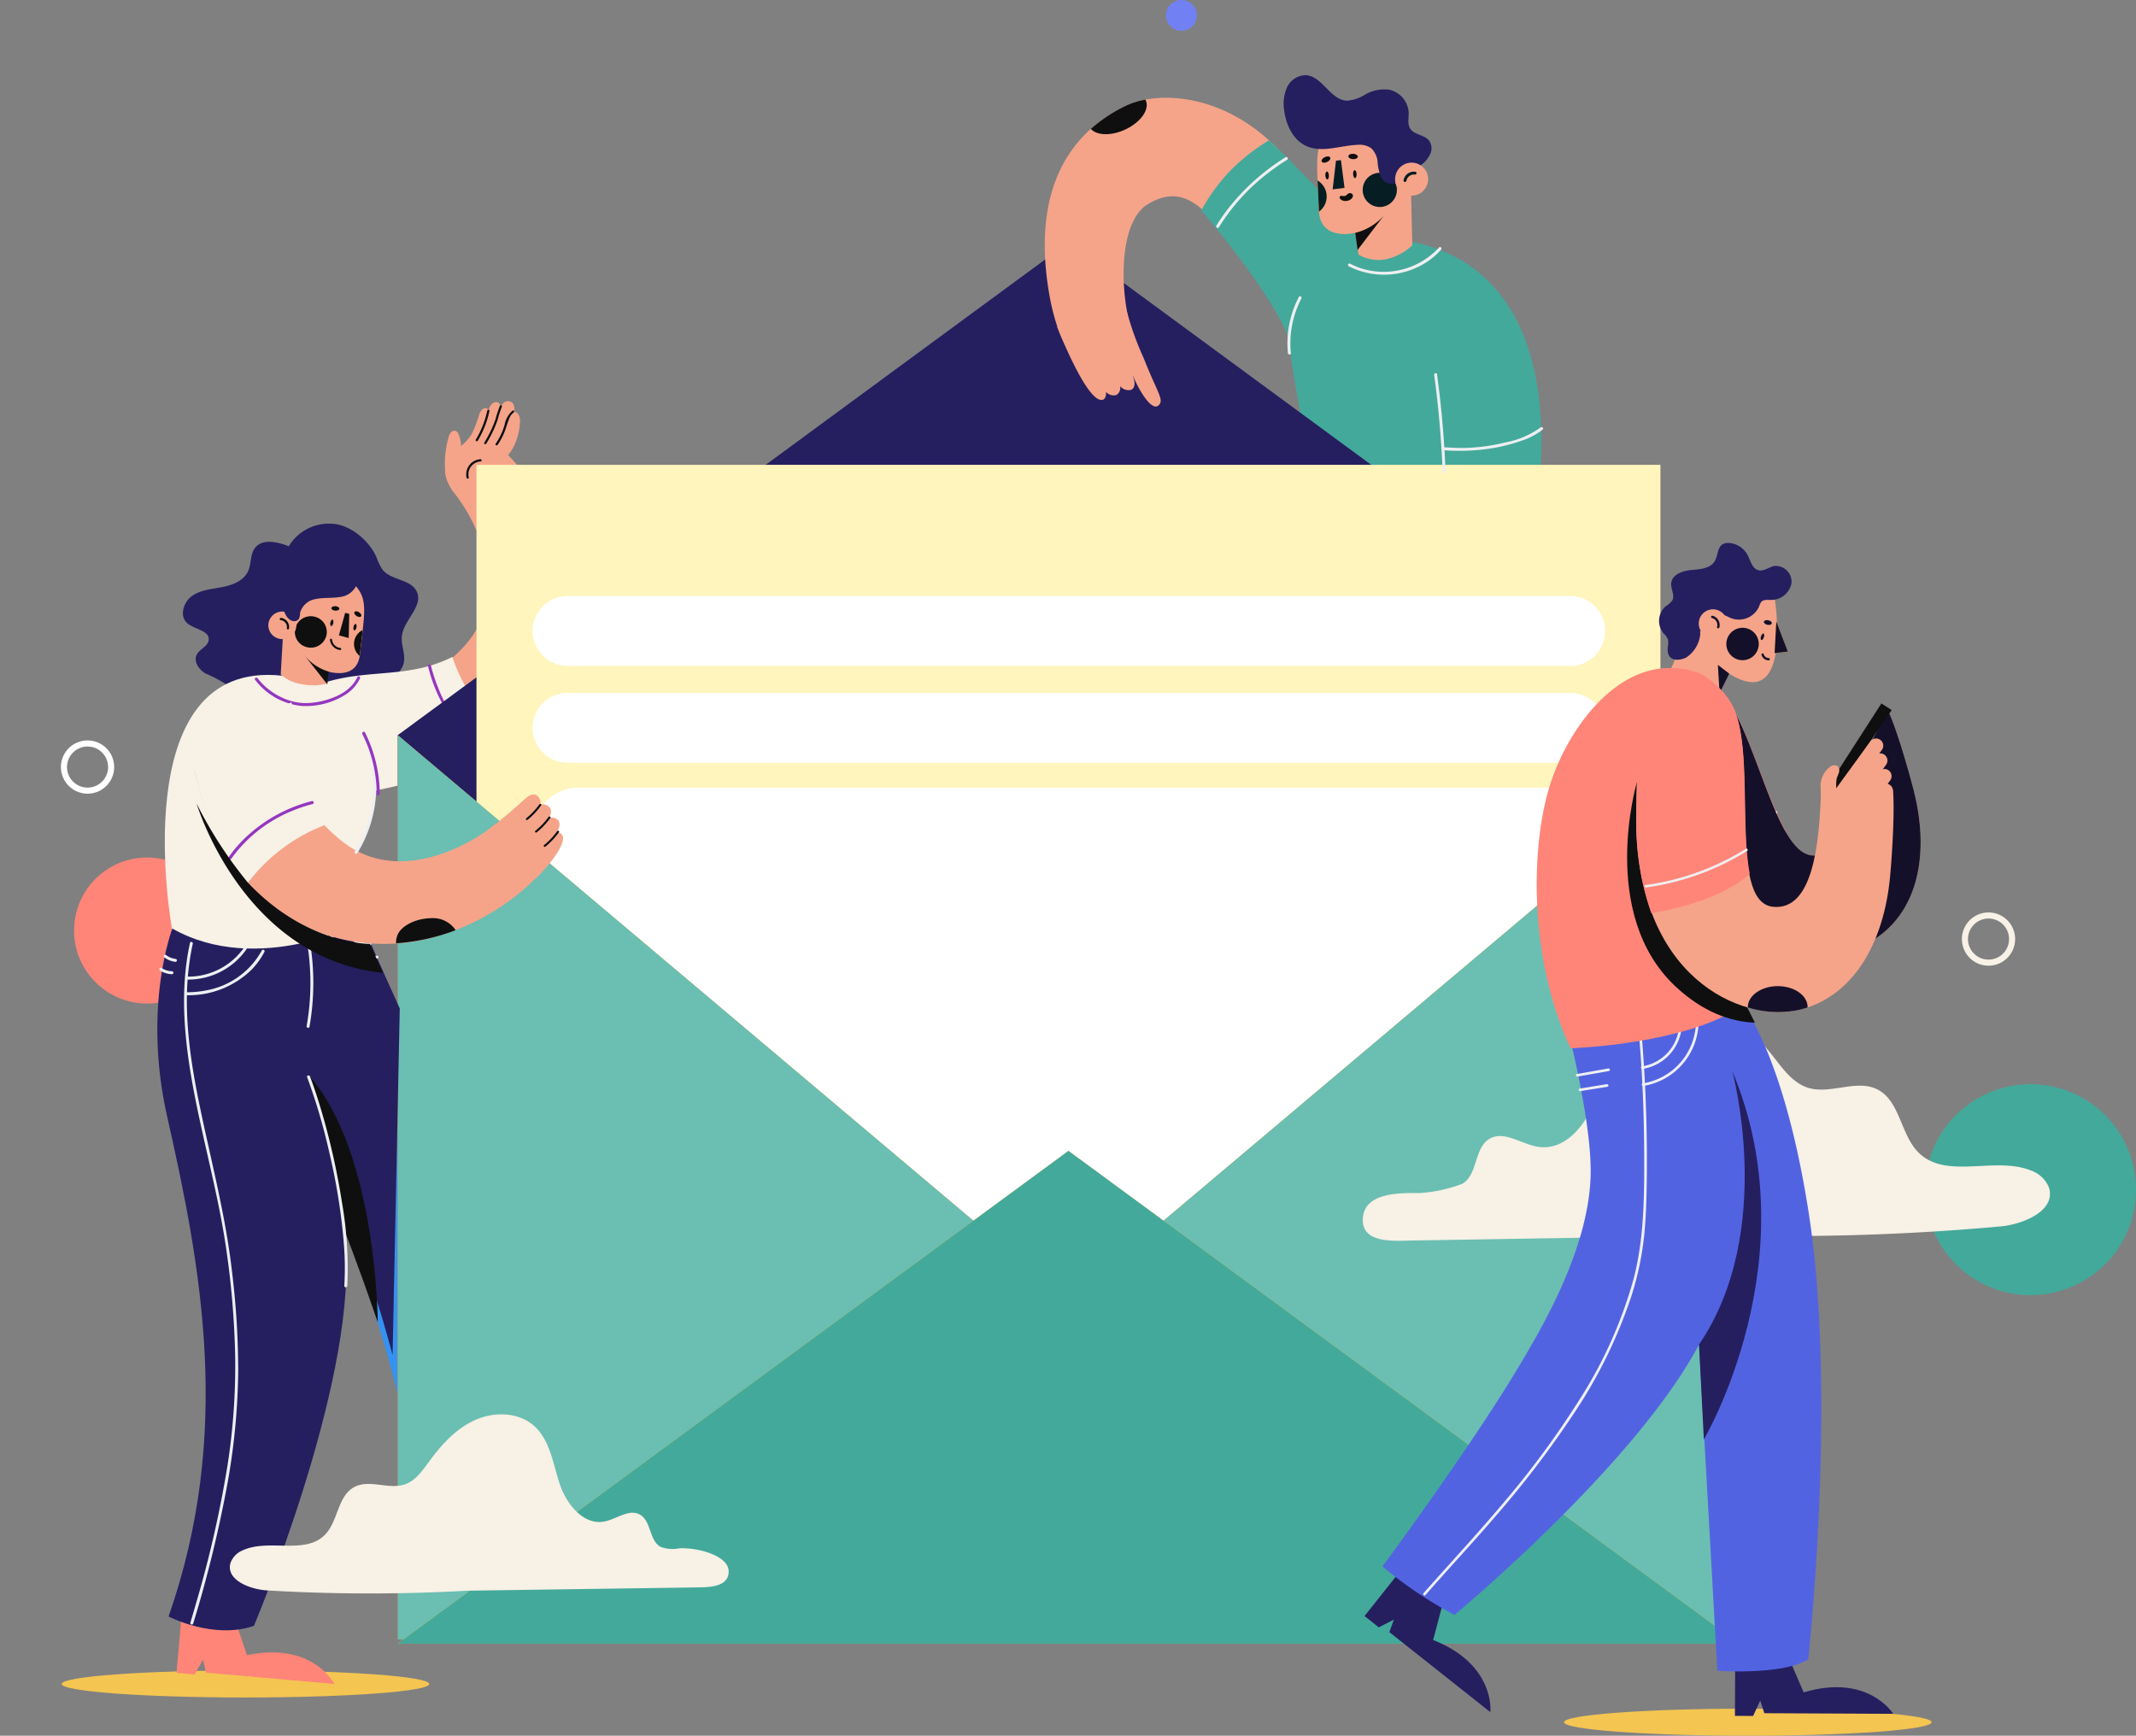 <svg id="Grupo_145645" data-name="Grupo 145645" xmlns="http://www.w3.org/2000/svg" xmlns:xlink="http://www.w3.org/1999/xlink" width="350.619" height="284.935" viewBox="0 0 350.619 284.935">
  <rect x="0" y="0" width="350.619" height="284.935" fill="#808080" stroke="none"/>
  <defs>
    <clipPath id="clip-path">
      <rect id="Rectángulo_39188" data-name="Rectángulo 39188" width="350.619" height="284.935" fill="none"/>
    </clipPath>
    <clipPath id="clip-path-3">
      <rect id="Rectángulo_39173" data-name="Rectángulo 39173" width="3.424" height="9.68" transform="translate(89.889 95.61)" fill="none"/>
    </clipPath>
    <clipPath id="clip-path-4">
      <rect id="Rectángulo_39175" data-name="Rectángulo 39175" width="9.17" height="5.675" transform="translate(179.062 16.358)" fill="none"/>
    </clipPath>
    <clipPath id="clip-path-5">
      <rect id="Rectángulo_39176" data-name="Rectángulo 39176" width="5.249" height="5.161" transform="translate(48.396 101.158)" fill="none"/>
    </clipPath>
    <clipPath id="clip-path-6">
      <rect id="Rectángulo_39177" data-name="Rectángulo 39177" width="1.43" height="4.244" transform="translate(58.109 103.42)" fill="none"/>
    </clipPath>
    <clipPath id="clip-path-7">
      <rect id="Rectángulo_39178" data-name="Rectángulo 39178" width="1.704" height="4.131" transform="translate(55.628 100.6)" fill="none"/>
    </clipPath>
    <clipPath id="clip-path-8">
      <rect id="Rectángulo_39179" data-name="Rectángulo 39179" width="5.324" height="5.324" transform="translate(283.375 103.056)" fill="none"/>
    </clipPath>
    <clipPath id="clip-path-9">
      <rect id="Rectángulo_39180" data-name="Rectángulo 39180" width="2.171" height="5.186" transform="translate(291.293 102.037)" fill="none"/>
    </clipPath>
    <clipPath id="clip-path-10">
      <rect id="Rectángulo_39181" data-name="Rectángulo 39181" width="46.119" height="45.825" transform="translate(269.147 110.733)" fill="none"/>
    </clipPath>
    <clipPath id="clip-path-11">
      <rect id="Rectángulo_39182" data-name="Rectángulo 39182" width="9.812" height="4.258" transform="translate(286.899 161.887)" fill="none"/>
    </clipPath>
    <clipPath id="clip-path-12">
      <rect id="Rectángulo_39183" data-name="Rectángulo 39183" width="9.795" height="4.121" transform="translate(65 150.729)" fill="none"/>
    </clipPath>
    <clipPath id="clip-path-13">
      <rect id="Rectángulo_39184" data-name="Rectángulo 39184" width="5.615" height="5.615" transform="translate(223.681 28.366)" fill="none"/>
    </clipPath>
    <clipPath id="clip-path-14">
      <rect id="Rectángulo_39185" data-name="Rectángulo 39185" width="1.498" height="5.115" transform="translate(216.272 29.627)" fill="none"/>
    </clipPath>
    <clipPath id="clip-path-15">
      <rect id="Rectángulo_39186" data-name="Rectángulo 39186" width="1.953" height="4.808" transform="translate(218.748 26.276)" fill="none"/>
    </clipPath>
  </defs>
  <g id="Grupo_145644" data-name="Grupo 145644" clip-path="url(#clip-path)">
    <g id="Grupo_145643" data-name="Grupo 145643">
      <g id="Grupo_145642" data-name="Grupo 145642" clip-path="url(#clip-path)">
        <path id="Trazado_151506" data-name="Trazado 151506" d="M70.466,276.443c0,1.225-13.508,2.218-30.171,2.218s-30.171-.993-30.171-2.218,13.508-2.218,30.171-2.218,30.171.993,30.171,2.218" fill="#f4c551"/>
        <path id="Trazado_151507" data-name="Trazado 151507" d="M317.07,282.717c0,1.225-13.508,2.218-30.171,2.218s-30.171-.993-30.171-2.218S270.236,280.5,286.9,280.5s30.171.993,30.171,2.218" fill="#f4c551"/>
        <path id="Trazado_151508" data-name="Trazado 151508" d="M37.974,264.105,30,262.941l-1.028,11.683,2.978.262,1.367-2.419.506,2.122,21.073,1.854s-3.538-7.006-14.357-4.726Z" fill="#ff8578"/>
        <path id="Trazado_151509" data-name="Trazado 151509" d="M78.35,258.179l-8.022-.8L69.837,269.1l2.987.126,1.254-2.479.6,2.1,21.136.887s-3.856-6.837-14.559-4.063Z" fill="#9437bf"/>
        <path id="Trazado_151510" data-name="Trazado 151510" d="M213.309,66.939l3.627,19.782s23.009,10.371,34.9-1.512c0,0,8.681-40.216-20.771-45.679-21.04-3.9-21.838,6.161-17.759,27.409" fill="#43a99b"/>
        <path id="Trazado_151511" data-name="Trazado 151511" d="M56.5,201.9c4.236,9.569,14.962,41.84,12.312,59.833,0,0,9.889,2.412,16.681,0,0,0,1.959-14.472,2.383-31.766s-8.64-37.234-15.007-49.7C70.23,175.1,67.742,170,65.621,165.537" fill="#3592f0"/>
        <path id="Trazado_151512" data-name="Trazado 151512" d="M47.267,89.622c-1.808-.683-4.191-1.22-5.386.3-.834,1.059-.6,2.61-1.155,3.837-.713,1.574-2.544,2.287-4.24,2.615s-3.513.455-4.934,1.437-2.136,3.248-.878,4.432c1.183,1.113,3.769,1.22,3.581,2.833-.122,1.041-1.472,1.449-1.953,2.379-.569,1.1.313,2.439,1.376,3.076a24.85,24.85,0,0,1,3.294,1.7c1.863,1.538,1.944,4.508,3.739,6.124,2.242,2.019,5.876.892,8.275-.937s4.479-4.32,7.4-5.072c1.816-.468,3.738-.192,5.6-.427s3.875-1.246,4.283-3.076c.327-1.46-.476-2.966-.3-4.452.308-2.627,3.543-4.853,2.447-7.26-.943-2.073-4.193-1.832-5.62-3.606a8.617,8.617,0,0,1-.993-2.041c-1.186-2.72-4.226-5.3-7.186-5.5a7.7,7.7,0,0,0-7.224,3.7" fill="#251f60"/>
        <path id="Trazado_151513" data-name="Trazado 151513" d="M55.981,115.143s13.51-.792,20.871-9.829.7-20.773-2.357-24.448l6.6-8.38a36.215,36.215,0,0,1,11.369,18.88c3.316,14.143-3.381,32.4-27.2,37.3Z" fill="#f5a489"/>
        <path id="Trazado_151514" data-name="Trazado 151514" d="M61.128,129.856c15.375-2.773,21.917-9.483,21.917-9.483a26.37,26.37,0,0,1-8.787-12.531c-7.956,3.963-14.789,1.527-23.208,5.006" fill="#f7f1e6"/>
        <path id="Trazado_151515" data-name="Trazado 151515" d="M70.266,109.377a25.94,25.94,0,0,0,6.211,11.568,18.784,18.784,0,0,0,2.723,2.37c.254.18.5-.239.244-.417a22.9,22.9,0,0,1-7.622-10.255,25.853,25.853,0,0,1-1.09-3.395c-.074-.3-.54-.174-.466.129" fill="#9437bf"/>
        <g id="Grupo_145605" data-name="Grupo 145605" style="mix-blend-mode: soft-light;isolation: isolate">
          <g id="Grupo_145604" data-name="Grupo 145604">
            <g id="Grupo_145603" data-name="Grupo 145603" clip-path="url(#clip-path-3)">
              <path id="Trazado_151516" data-name="Trazado 151516" d="M92.091,95.908c-1.506.655-2.464,3.258-2.139,5.814a4.265,4.265,0,0,0,2.418,3.568A41.763,41.763,0,0,0,93.252,99a12.2,12.2,0,0,0-.122-3.389,2.733,2.733,0,0,0-1.039.295" fill="#0f0f0f"/>
            </g>
          </g>
        </g>
        <path id="Trazado_151517" data-name="Trazado 151517" d="M74.5,80.866s-4.8-5.816,3.216-7.938A9.846,9.846,0,0,0,80.459,70.4c1.51-2.056,1.491-5.133,3.4-4.431,1.535.566-.138,6.093-2.518,8.076S74.5,80.866,74.5,80.866" fill="#f5a489"/>
        <path id="Trazado_151518" data-name="Trazado 151518" d="M75.342,74.009a10.291,10.291,0,0,0,4.727-6.3c.386-1.676,1.229-1.762,1.565-1.682.455.107.6.674.625,1.141A7.534,7.534,0,0,1,79.9,72.921" fill="#f5a489"/>
        <path id="Trazado_151519" data-name="Trazado 151519" d="M80.613,74.008a8.7,8.7,0,0,0,2.851-5.028,2.843,2.843,0,0,1,.333-1.06.723.723,0,0,1,.956-.244,1.668,1.668,0,0,1,.6,1.509c-.052,2.463-1.2,5.333-3.016,6.468" fill="#f5a489"/>
        <path id="Trazado_151520" data-name="Trazado 151520" d="M81.676,73.033a10.339,10.339,0,0,0,1.4-2.871c.14-.416.28-.831.438-1.241a2.232,2.232,0,0,1,.8-1.2c.2-.121.017-.433-.182-.312a4.1,4.1,0,0,0-1.309,2.357,10.875,10.875,0,0,1-1.462,3.081c-.138.187.175.367.311.182" fill="#0f0f0f"/>
        <path id="Trazado_151521" data-name="Trazado 151521" d="M79.813,72.832a19.27,19.27,0,0,0,1.849-3.848,18.792,18.792,0,0,1,.715-2.194c.1-.209-.212-.392-.311-.182a17.521,17.521,0,0,0-.718,2.179A18.823,18.823,0,0,1,79.5,72.65a.18.18,0,0,0,.311.182" fill="#0f0f0f"/>
        <path id="Trazado_151522" data-name="Trazado 151522" d="M73.454,79.035c-.821-2.338-.318-5.469.167-7.221A1.991,1.991,0,0,1,74,71a.757.757,0,0,1,.811-.25,1.029,1.029,0,0,1,.5.623,5.417,5.417,0,0,1-.223,4.444" fill="#f5a489"/>
        <path id="Trazado_151523" data-name="Trazado 151523" d="M76.94,78.347a2.13,2.13,0,0,1,1.95-2.6.181.181,0,0,0,0-.361,2.5,2.5,0,0,0-2.3,3.06.181.181,0,0,0,.348-.1" fill="#0f0f0f"/>
        <path id="Trazado_151524" data-name="Trazado 151524" d="M74.331,74.1a8.031,8.031,0,0,0,3.094-2.839,20.23,20.23,0,0,0,1.21-3.115,2.161,2.161,0,0,1,.471-.881.77.77,0,0,1,.919-.161,1.071,1.071,0,0,1,.32,1.005,7.248,7.248,0,0,1-3.212,5.475" fill="#f5a489"/>
        <path id="Trazado_151525" data-name="Trazado 151525" d="M78.418,72.355a15.948,15.948,0,0,0,1.92-4.878.18.18,0,0,0-.347-.095,15.684,15.684,0,0,1-1.885,4.791c-.135.189.178.369.312.182" fill="#0f0f0f"/>
        <path id="Trazado_151526" data-name="Trazado 151526" d="M285.485,269.128H65.285V120.687l110.1-80.9,110.1,80.9Z" fill="#251f60"/>
        <rect id="Rectángulo_39174" data-name="Rectángulo 39174" width="194.344" height="167.494" transform="translate(78.213 76.307)" fill="#fff5bd"/>
        <path id="Trazado_151527" data-name="Trazado 151527" d="M257.678,97.85H93.093a5.733,5.733,0,0,0,0,11.465H257.678a5.733,5.733,0,1,0,0-11.465" fill="#fff"/>
        <path id="Trazado_151528" data-name="Trazado 151528" d="M257.678,113.753H93.093a5.733,5.733,0,0,0,0,11.465H257.678a5.733,5.733,0,1,0,0-11.465" fill="#fff"/>
        <path id="Trazado_151529" data-name="Trazado 151529" d="M255.66,129.287H95.11a7.75,7.75,0,0,0-7.75,7.75v64.388a7.75,7.75,0,0,0,7.75,7.75H255.66a7.75,7.75,0,0,0,7.75-7.75V137.037a7.75,7.75,0,0,0-7.75-7.75" fill="#fff"/>
        <path id="Trazado_151530" data-name="Trazado 151530" d="M285.485,269.128H65.285V120.687l110.1,92.863,110.1-92.863Z" fill="#ffb81f"/>
        <path id="Trazado_151531" data-name="Trazado 151531" d="M285.485,269.128H65.285V120.687l110.1,92.863,110.1-92.863Z" fill="#6bbeb2"/>
        <path id="Trazado_151532" data-name="Trazado 151532" d="M65.285,269.831l110.1-80.9,110.1,80.9Z" fill="#ffb81f"/>
        <path id="Trazado_151533" data-name="Trazado 151533" d="M65.285,269.831l110.1-80.9,110.1,80.9Z" fill="#43a99b"/>
        <path id="Trazado_151534" data-name="Trazado 151534" d="M229.456,54.647a24.721,24.721,0,0,1-21.443-7.484c-7.684-7.938-11.284-18.765-19.684-13.591-4.759,2.932-5.033,15.251-1.484,24.27,2.343,5.956-11.266,10.512-14.666-9.858-3.58-21.447,7.826-28.237,12.517-30.568,5.982-2.973,21.467-2.474,31.564,15.961,11.332,20.691,13.2,21.27,13.2,21.27" fill="#f5a489"/>
        <path id="Trazado_151535" data-name="Trazado 151535" d="M197.189,34.534c2.943,2.824,6.7,8.373,10.824,12.629,9.6,9.922,20.77,8.132,20.77,8.132s11.2-1.337-12.085-23.935c-3.607-3.5-5.575-5.773-8.4-8.328a32.7,32.7,0,0,0-6.369,5.013,30.242,30.242,0,0,0-4.738,6.489" fill="#43a99b"/>
        <path id="Trazado_151536" data-name="Trazado 151536" d="M184.326,48.412a48.951,48.951,0,0,0,3.426,10.422c2.206,5.642,3.464,6.889,2.371,7.752s-3.029-2.275-4.052-4.68c-.058-.135-.112-.268-.164-.4l-.038.014c.519,1.187.5,2.162-.205,2.479a1.768,1.768,0,0,1-1.8-.619,1.4,1.4,0,0,1-.621,1.472,1.676,1.676,0,0,1-1.683-.513c.028.616-.131,1.182-.563,1.29-2.114.529-5.823-7.833-7.486-12.029" fill="#f5a489"/>
        <g id="Grupo_145608" data-name="Grupo 145608" style="mix-blend-mode: soft-light;isolation: isolate">
          <g id="Grupo_145607" data-name="Grupo 145607">
            <g id="Grupo_145606" data-name="Grupo 145606" clip-path="url(#clip-path-4)">
              <path id="Trazado_151537" data-name="Trazado 151537" d="M188.232,17.242c0,1.73-2.157,3.747-4.81,4.5-1.94.554-3.6.278-4.36-.587a24.929,24.929,0,0,1,5.634-3.743,12.777,12.777,0,0,1,3.314-1.057,1.772,1.772,0,0,1,.222.883" fill="#0f0f0f"/>
            </g>
          </g>
        </g>
        <path id="Trazado_151538" data-name="Trazado 151538" d="M350.619,195.3A17.314,17.314,0,1,0,333.3,212.611,17.314,17.314,0,0,0,350.619,195.3" fill="#43a99b"/>
        <path id="Trazado_151539" data-name="Trazado 151539" d="M32.618,144.284a11.985,11.985,0,1,0,0,16.949,11.984,11.984,0,0,0,0-16.949" fill="#ff8578"/>
        <path id="Trazado_151541" data-name="Trazado 151541" d="M57.2,142.689,61.66,162.4s-22.207,1.31-33.419-9.857c0,0-8.128-44.464,18.071-41.622C59.386,112.344,66.458,127.5,57.2,142.689" fill="#f7f1e6"/>
        <path id="Trazado_151542" data-name="Trazado 151542" d="M65.621,165.537c-3-6.562-5.274-11.813-6.19-14.085,0,0-17.129,8.914-31.137.983,0,0-4.94,12.8-.849,30.887,5.619,24.846,10.73,51.991.227,82.051,0,0,7.393,3.826,14.007,1.53,0,0,16.539-39.142,15.083-61.648-.684-10.565,5.394,8.347,7.679,17.21" fill="#251f60"/>
        <path id="Trazado_151543" data-name="Trazado 151543" d="M31.182,154.795c-1.791,8.237-.835,16.727.746,24.915,1.666,8.628,4.062,17.115,5.277,25.828a141.226,141.226,0,0,1,1.4,17.122A106.313,106.313,0,0,1,37.37,240.4a182.972,182.972,0,0,1-5.147,22.649q-.479,1.676-.976,3.344a.242.242,0,0,0,.466.129,203.526,203.526,0,0,0,5.724-23.532A110.247,110.247,0,0,0,39.1,224.969a135.882,135.882,0,0,0-1.043-16.452c-.98-8.44-3.07-16.65-4.849-24.942-1.8-8.365-3.3-17.045-2.109-25.606.142-1.022.326-2.037.545-3.046.066-.3-.4-.432-.466-.128" fill="#eeeff2"/>
        <path id="Trazado_151544" data-name="Trazado 151544" d="M40.087,155.519a11.187,11.187,0,0,1-9.249,4.807.242.242,0,0,0,0,.484,11.689,11.689,0,0,0,9.666-5.047c.175-.258-.243-.5-.417-.244" fill="#eeeff2"/>
        <path id="Trazado_151545" data-name="Trazado 151545" d="M42.986,156.018a13.036,13.036,0,0,1-9.092,6.557,16.622,16.622,0,0,1-3.24.317.242.242,0,0,0,0,.484,14.773,14.773,0,0,0,10.7-4.253,12.756,12.756,0,0,0,2.05-2.861c.146-.274-.271-.519-.417-.244" fill="#eeeff2"/>
        <path id="Trazado_151546" data-name="Trazado 151546" d="M26.977,157.171a3.7,3.7,0,0,0,1.821.724.243.243,0,0,0,.242-.241.248.248,0,0,0-.242-.242,3.267,3.267,0,0,1-1.577-.658.243.243,0,0,0-.331.086.248.248,0,0,0,.087.331" fill="#eeeff2"/>
        <path id="Trazado_151547" data-name="Trazado 151547" d="M28.24,159.443a3.247,3.247,0,0,1-1.724-.549.242.242,0,0,0-.244.418,3.726,3.726,0,0,0,1.968.614.242.242,0,0,0,0-.483" fill="#eeeff2"/>
        <path id="Trazado_151548" data-name="Trazado 151548" d="M50.435,154.9a40.577,40.577,0,0,1-.1,13.528c-.054.3.412.435.466.128a41.283,41.283,0,0,0,.1-13.784c-.05-.307-.515-.177-.466.128" fill="#eeeff2"/>
        <path id="Trazado_151549" data-name="Trazado 151549" d="M60.734,154.716a4.5,4.5,0,0,1-3.809-1.741c-.192-.244-.532.1-.342.342a4.938,4.938,0,0,0,4.151,1.882c.309-.021.311-.505,0-.483" fill="#eeeff2"/>
        <path id="Trazado_151550" data-name="Trazado 151550" d="M61.885,156.889a7.839,7.839,0,0,1-7.328-3.305c-.173-.256-.592-.015-.417.244a8.31,8.31,0,0,0,7.745,3.544c.305-.036.309-.52,0-.483" fill="#eeeff2"/>
        <path id="Trazado_151551" data-name="Trazado 151551" d="M53.725,112.209l.07-1.987s4.789,1.554,5.266-2.705c.83-7.42,1.483-9.384-1.317-11.976S46.8,95.386,46.6,101.652l-.519,9.083a6.719,6.719,0,0,0,3.319,1.56,9.577,9.577,0,0,0,4.323-.086" fill="#f5a489"/>
        <path id="Trazado_151552" data-name="Trazado 151552" d="M54.229,102.2c-.06.294,0,.554.133.579s.289-.192.348-.486,0-.554-.135-.579-.288.192-.346.486" fill="#0f0f0f"/>
        <path id="Trazado_151553" data-name="Trazado 151553" d="M58.029,102.907c-.059.294,0,.554.134.579s.289-.192.348-.486,0-.554-.135-.579-.288.192-.347.486" fill="#0f0f0f"/>
        <path id="Trazado_151554" data-name="Trazado 151554" d="M53.957,110.251a8.081,8.081,0,0,1-3.973-2.665l3.741,4.752Z" fill="#0f0f0f"/>
        <g id="Grupo_145611" data-name="Grupo 145611" style="mix-blend-mode: soft-light;isolation: isolate">
          <g id="Grupo_145610" data-name="Grupo 145610">
            <g id="Grupo_145609" data-name="Grupo 145609" clip-path="url(#clip-path-5)">
              <path id="Trazado_151555" data-name="Trazado 151555" d="M48.491,103.055a2.629,2.629,0,0,1,3.225-1.8,2.576,2.576,0,0,1,1.835,3.172,2.63,2.63,0,0,1-3.226,1.8,2.574,2.574,0,0,1-1.834-3.171" fill="#0f0f0f"/>
            </g>
          </g>
        </g>
        <path id="Trazado_151556" data-name="Trazado 151556" d="M58.2,105.024a2.572,2.572,0,0,1,1.336-1.6c-.13,1.155-.3,2.493-.478,4.1-.006.053-.02.1-.028.147a2.549,2.549,0,0,1-.83-2.64" fill="#ffb81f"/>
        <g id="Grupo_145614" data-name="Grupo 145614" style="mix-blend-mode: soft-light;isolation: isolate">
          <g id="Grupo_145613" data-name="Grupo 145613">
            <g id="Grupo_145612" data-name="Grupo 145612" clip-path="url(#clip-path-6)">
              <path id="Trazado_151557" data-name="Trazado 151557" d="M58.2,105.024a2.572,2.572,0,0,1,1.336-1.6c-.13,1.155-.3,2.493-.478,4.1-.006.053-.02.1-.028.147a2.549,2.549,0,0,1-.83-2.64" fill="#0f0f0f"/>
            </g>
          </g>
        </g>
        <g id="Grupo_145617" data-name="Grupo 145617" style="mix-blend-mode: soft-light;isolation: isolate">
          <g id="Grupo_145616" data-name="Grupo 145616">
            <g id="Grupo_145615" data-name="Grupo 145615" clip-path="url(#clip-path-7)">
              <path id="Trazado_151558" data-name="Trazado 151558" d="M57.332,100.782l-.671-.181-1.033,3.7,1.61.436Z" fill="#0f0f0f"/>
            </g>
          </g>
        </g>
        <path id="Trazado_151559" data-name="Trazado 151559" d="M54.4,99.826c-.017.2.262.391.623.42s.667-.111.684-.314-.261-.391-.622-.42-.668.111-.685.314" fill="#0f0f0f"/>
        <path id="Trazado_151560" data-name="Trazado 151560" d="M58.188,100.465c-.113.17.041.467.344.661s.641.215.754.044-.041-.466-.344-.661-.641-.214-.754-.044" fill="#0f0f0f"/>
        <path id="Trazado_151561" data-name="Trazado 151561" d="M44.131,102.055a2.3,2.3,0,0,1,2.826-1.58,2.255,2.255,0,0,1,1.607,2.778,2.3,2.3,0,0,1-2.826,1.581,2.257,2.257,0,0,1-1.607-2.779" fill="#f5a489"/>
        <path id="Trazado_151562" data-name="Trazado 151562" d="M46.1,101.806a1.018,1.018,0,0,1,.215.046.951.951,0,0,1,.2.091,1.215,1.215,0,0,1,.347.308,1.189,1.189,0,0,1,.2.4,1,1,0,0,1,.019.437.191.191,0,0,0,.131.23.189.189,0,0,0,.23-.131,1.517,1.517,0,0,0-1.342-1.758.188.188,0,0,0-.187.187.191.191,0,0,0,.187.187" fill="#0f0f0f"/>
        <path id="Trazado_151563" data-name="Trazado 151563" d="M58.57,95.958a3.4,3.4,0,0,1-2.893,2.059c-1.243.2-2.526.057-3.758.31a3.139,3.139,0,0,0-2.662,2.292,2.317,2.317,0,0,1-.2.982.954.954,0,0,1-.994.348,1.683,1.683,0,0,1-.908-.617,3.322,3.322,0,0,1-.586-2.75,5.6,5.6,0,0,1,1.373-2.533,7.593,7.593,0,0,1,4.878-2.562,5.97,5.97,0,0,1,5.064,1.967" fill="#251f60"/>
        <path id="Trazado_151564" data-name="Trazado 151564" d="M58.672,111.136c-.978,2.157-3.322,3.315-5.508,3.878a12.138,12.138,0,0,1-3.179.406,9.2,9.2,0,0,1-3.7-.908,10.718,10.718,0,0,1-4-3.168c-.187-.243-.607,0-.418.244a10.968,10.968,0,0,0,7.645,4.3,12.233,12.233,0,0,0,6.808-1.622,6.628,6.628,0,0,0,2.769-2.883c.128-.281-.289-.527-.417-.244" fill="#9437bf"/>
        <path id="Trazado_151565" data-name="Trazado 151565" d="M285.351,202.822a386.641,386.641,0,0,0,42.983-1.486c3.946-.357,9.242-2.69,7.976-6.444a4.917,4.917,0,0,0-2.969-2.751c-5.88-2.365-13.786,1.537-18.345-2.865-3.051-2.947-3.06-8.564-6.86-10.45-3.446-1.711-7.714.9-11.38-.266-2.382-.759-3.975-2.932-5.512-4.9-2.878-3.692-6.262-7.194-10.59-8.98s-9.774-1.5-13.161,1.736c-3.45,3.293-3.937,8.508-5.29,13.082s-4.993,9.49-9.708,8.765c-2.771-.426-5.64-2.749-8.036-1.294-2.5,1.518-1.876,5.866-4.4,7.351a23.77,23.77,0,0,1-7.222,1.539c-4.215-.09-9.015.279-9.135,4.31s5.256,3.523,8.059,3.477l51.844-.857" fill="#f7f1e6" fill-rule="evenodd"/>
        <path id="Trazado_151566" data-name="Trazado 151566" d="M237.292,261.462,231.27,256.1l-7.284,9.192,2.343,1.856,2.472-1.268-.744,2.05,16.581,13.139s.9-7.8-9.393-11.843Z" fill="#251f60"/>
        <path id="Trazado_151567" data-name="Trazado 151567" d="M292.886,270.451l-8.046-.5-.056,11.728,2.989.014,1.162-2.524.68,2.073,21.155.1s-4.107-6.688-14.7-3.519Z" fill="#251f60"/>
        <path id="Trazado_151568" data-name="Trazado 151568" d="M257.452,169.4s3.7,14.367,3.653,22.977c-.071,12.411-8.2,25.938-11.817,31.993-8.132,13.613-22.359,32.771-22.359,32.771a66.029,66.029,0,0,0,11.824,7.965s29.649-24.576,40.137-44.39L281.9,274.27s10.631.785,14.917-1.873c0,0,4.72-42.735.156-72.769-3.927-25.842-10.646-34.2-10.646-34.2Z" fill="#5263e2"/>
        <path id="Trazado_151569" data-name="Trazado 151569" d="M258.94,176.731l5.166-.911c.274-.048.158-.467-.116-.418l-5.165.91c-.275.049-.159.467.115.419" fill="#eeeff2"/>
        <path id="Trazado_151570" data-name="Trazado 151570" d="M259.407,179.123l4.455-.724c.275-.045.159-.464-.115-.419l-4.455.724c-.276.045-.159.464.115.419" fill="#eeeff2"/>
        <path id="Trazado_151571" data-name="Trazado 151571" d="M268.912,168.48c.705,7.4.977,14.859.983,22.293.006,6.4-.11,12.838-1.719,19.074a72.781,72.781,0,0,1-8.912,19.925A146.639,146.639,0,0,1,246.54,247c-3.8,4.512-7.806,8.844-11.729,13.25q-.575.645-1.143,1.294c-.183.209.123.518.307.307,3.771-4.307,7.682-8.486,11.413-12.829a160.783,160.783,0,0,0,12.884-16.876,79.485,79.485,0,0,0,9.586-19.592,49.866,49.866,0,0,0,2.068-10.1c.281-2.968.355-5.958.39-8.938.087-7.51-.151-15.043-.751-22.53q-.1-1.251-.219-2.5c-.026-.276-.461-.278-.434,0" fill="#eeeff2"/>
        <path id="Trazado_151572" data-name="Trazado 151572" d="M269.625,175.474a7.63,7.63,0,0,0,6.434-8.09c-.019-.278-.453-.28-.435,0a7.2,7.2,0,0,1-6.114,7.671c-.276.044-.159.463.115.419" fill="#eeeff2"/>
        <path id="Trazado_151573" data-name="Trazado 151573" d="M269.764,178.269a10.79,10.79,0,0,0,9.052-10.946.217.217,0,0,0-.434,0,10.359,10.359,0,0,1-8.733,10.527c-.276.045-.159.464.115.419" fill="#eeeff2"/>
        <path id="Trazado_151574" data-name="Trazado 151574" d="M278.89,220.715l.794,15.583s17.61-29.733,4.651-60.5c0,0,7.24,26.295-5.445,44.921" fill="#251f60"/>
        <path id="Trazado_151575" data-name="Trazado 151575" d="M291.334,98.41s3.172,19.9-8.477,11.516l-1.951,10.9-7.367-9.336,4.948-11.3s.247-11.446,12.847-1.778" fill="#f5a489"/>
        <g id="Grupo_145620" data-name="Grupo 145620" style="mix-blend-mode: soft-light;isolation: isolate">
          <g id="Grupo_145619" data-name="Grupo 145619">
            <g id="Grupo_145618" data-name="Grupo 145618" clip-path="url(#clip-path-8)">
              <path id="Trazado_151576" data-name="Trazado 151576" d="M283.578,104.7a2.661,2.661,0,1,1,1.44,3.477,2.661,2.661,0,0,1-1.44-3.477" fill="#151029"/>
            </g>
          </g>
        </g>
        <path id="Trazado_151577" data-name="Trazado 151577" d="M289.065,104.461c-.1.294-.07.567.061.61s.315-.16.412-.454.069-.567-.061-.61-.315.16-.412.454" fill="#151029"/>
        <path id="Trazado_151578" data-name="Trazado 151578" d="M290.327,108.016c-.029,0-.057,0-.086,0h-.017c.03,0-.011,0-.017,0a.969.969,0,0,1-.152-.039l-.04-.015c-.046-.016.036.018-.008,0l-.064-.032a1.364,1.364,0,0,1-.139-.089c-.019-.013.027.023,0,0-.01-.009-.022-.018-.032-.028a.731.731,0,0,1-.057-.054c-.018-.019-.036-.039-.053-.059s-.038-.038-.006-.006a.215.215,0,0,1-.021-.029,1.136,1.136,0,0,1-.079-.135.2.2,0,0,1-.015-.033c.012.046,0,0,0-.007a.79.79,0,0,1-.026-.082.191.191,0,1,0-.369.1,1.251,1.251,0,0,0,1.184.9.192.192,0,0,0,0-.383" fill="#151029"/>
        <path id="Trazado_151579" data-name="Trazado 151579" d="M289.541,102.058c-.043.205.213.433.573.509s.686-.03.729-.236-.213-.433-.573-.508-.686.029-.729.235" fill="#151029"/>
        <path id="Trazado_151580" data-name="Trazado 151580" d="M291.577,102.037l.232.582,1.655,4.339-2.171.265Z" fill="#ffb81f"/>
        <g id="Grupo_145623" data-name="Grupo 145623" style="mix-blend-mode: soft-light;isolation: isolate">
          <g id="Grupo_145622" data-name="Grupo 145622">
            <g id="Grupo_145621" data-name="Grupo 145621" clip-path="url(#clip-path-9)">
              <path id="Trazado_151581" data-name="Trazado 151581" d="M291.577,102.037l.232.582,1.655,4.339-2.171.265Z" fill="#151029"/>
            </g>
          </g>
        </g>
        <path id="Trazado_151582" data-name="Trazado 151582" d="M283.845,110.584l-1.863-1.443.277,4.654Z" fill="#151029"/>
        <path id="Trazado_151583" data-name="Trazado 151583" d="M279.02,103.195c-.362.759.329.272,1.148.077s.3-.064.274-.905.773-.845,1.469-1.327c.647-.448,1.479.111,2.2.427a3.634,3.634,0,0,0,4.674-1.98,2.038,2.038,0,0,1,.319-.673c.37-.418,1.026-.331,1.584-.328a3.389,3.389,0,0,0,3.373-2.7,2.591,2.591,0,0,0-2.829-2.87c-.888.185-1.706.916-2.586.695-1.044-.263-1.3-1.586-1.807-2.536a3.761,3.761,0,0,0-2.96-1.938,1.86,1.86,0,0,0-1.1.2c-.893.534-.769,1.868-1.3,2.766-.725,1.237-2.426,1.347-3.855,1.469s-3.172.738-3.3,2.166c-.087.96.639,1.983.177,2.829a3.623,3.623,0,0,1-1.059.943,3.2,3.2,0,0,0-.412,4.421,2.807,2.807,0,0,1,.752,1.04,2.841,2.841,0,0,1,0,1.091c-.349,2.411,1.462,2.553,2.95,1.916a5.231,5.231,0,0,0,2.364-3.841" fill="#251f60"/>
        <path id="Trazado_151584" data-name="Trazado 151584" d="M279.025,101.467a2.332,2.332,0,1,1,1.262,3.047,2.332,2.332,0,0,1-1.262-3.047" fill="#f5a489"/>
        <path id="Trazado_151585" data-name="Trazado 151585" d="M281.007,101.452a1.172,1.172,0,0,1,.84,1.468.192.192,0,0,0,.37.1,1.559,1.559,0,0,0-1.108-1.939.2.2,0,0,0-.236.134.193.193,0,0,0,.134.235" fill="#151029"/>
        <path id="Trazado_151586" data-name="Trazado 151586" d="M309.944,116.753c1.076,2.054,3.132,8.831,4.211,13.1,2.583,10.214.777,19.8-6.647,24.451s-25.633,3.986-34.033-20.261-1.985-17.932-1.985-17.932,3.338-9.188,10.088-3.539,9.675,29.517,16.854,27.78c3.6-.87,4.183-4.744,3.568-9.335" fill="#f5a489"/>
        <path id="Trazado_151587" data-name="Trazado 151587" d="M268.123,114.964l3.957-4.785c1.928-.64,5.823-.686,9.5,2.39,4.895,4.1,7.629,17.153,11.675,24.077-.478,1.315-3.649,6.161-12.409,11.05a43.189,43.189,0,0,1-7.369-13.657c-3.879-11.2-4.965-15.871-5.352-19.075" fill="#ff8578"/>
        <path id="Trazado_151588" data-name="Trazado 151588" d="M291.412,133.214a40.025,40.025,0,0,1-9.675,8.768q-1.566,1.007-3.222,1.864c-.221.115-.025.45.2.335a40.308,40.308,0,0,0,10.493-7.848q1.308-1.363,2.482-2.845c.153-.193-.119-.469-.274-.274" fill="#eeeff2"/>
        <g id="Grupo_145626" data-name="Grupo 145626" style="mix-blend-mode: soft-light;isolation: isolate">
          <g id="Grupo_145625" data-name="Grupo 145625">
            <g id="Grupo_145624" data-name="Grupo 145624" clip-path="url(#clip-path-10)">
              <path id="Trazado_151589" data-name="Trazado 151589" d="M309.944,116.753c1.076,2.054,3.132,8.831,4.211,13.1,2.583,10.214.777,19.8-6.647,24.451s-25.633,3.986-34.033-20.261-1.985-17.932-1.985-17.932,3.338-9.188,10.088-3.539,9.675,29.517,16.854,27.78c3.6-.87,4.183-4.744,3.568-9.335" fill="#151029"/>
            </g>
          </g>
        </g>
        <path id="Trazado_151590" data-name="Trazado 151590" d="M254.645,128.181c-3.449,10.172-3.816,29.033,3.161,43.906,0,0,19.031-.586,28.27-7.045l-15.7-46.479s18.394-6.864,5.522-8.763c-10.058-1.483-18.143,9.224-21.249,18.381" fill="#ff8578"/>
        <path id="Trazado_151591" data-name="Trazado 151591" d="M281.948,141.322,268.671,128.48s-6.342,21.556,6.351,33.449c4.476,4.194,8.986,5.789,13.05,5.956l-3.95-7.777Z" fill="#0f0f0f"/>
        <path id="Trazado_151592" data-name="Trazado 151592" d="M310.7,129.619c.338,2.407-.022,9.825-.462,14.418-1.051,11-6.217,19.832-15.187,21.8s-26.718-5.1-26.461-32.012,4.364-18.407,4.364-18.407,6.537-7.9,11.21.064-.856,32.56,6.846,33.376c6.615.7,7.61-10.441,7.907-18.829" fill="#f5a489"/>
        <g id="Grupo_145629" data-name="Grupo 145629" style="mix-blend-mode: soft-light;isolation: isolate">
          <g id="Grupo_145628" data-name="Grupo 145628">
            <g id="Grupo_145627" data-name="Grupo 145627" clip-path="url(#clip-path-11)">
              <path id="Trazado_151593" data-name="Trazado 151593" d="M291.786,161.887c2.71-.015,4.915,1.516,4.925,3.419,0,.027,0,.054-.005.081q-.8.263-1.654.451a16.985,16.985,0,0,1-8.151-.447c0-.01,0-.02,0-.03-.011-1.9,2.177-3.459,4.887-3.474" fill="#151029"/>
            </g>
          </g>
        </g>
        <path id="Trazado_151594" data-name="Trazado 151594" d="M300.282,131.573l-1.289-.83,9.833-15.268,1.686,1.086Z" fill="#0f0f0f"/>
        <path id="Trazado_151595" data-name="Trazado 151595" d="M299.569,133.22a13.576,13.576,0,0,1-.73-4.324,3.993,3.993,0,0,1,1.517-2.985,1.107,1.107,0,0,1,1.217-.181.971.971,0,0,1,.3,1.009c-.077.364-.268.693-.381,1.048a6,6,0,0,0,.382,3.362,3.583,3.583,0,0,1-.284,3.282" fill="#f5a489"/>
        <path id="Trazado_151596" data-name="Trazado 151596" d="M301.026,131.927h0a1.175,1.175,0,0,1-.259-1.64l6.24-8.571a1.174,1.174,0,1,1,1.9,1.382l-6.239,8.57a1.173,1.173,0,0,1-1.64.259" fill="#f5a489"/>
        <path id="Trazado_151597" data-name="Trazado 151597" d="M302.714,133h0a1.173,1.173,0,0,1-.259-1.64l5.241-7.2a1.172,1.172,0,0,1,1.639-.258h0a1.174,1.174,0,0,1,.258,1.64l-5.241,7.2a1.173,1.173,0,0,1-1.639.258" fill="#f5a489"/>
        <path id="Trazado_151598" data-name="Trazado 151598" d="M303.391,135.563h0a1.175,1.175,0,0,1-.258-1.641l5.24-7.2a1.175,1.175,0,0,1,1.9,1.383l-5.241,7.2a1.174,1.174,0,0,1-1.64.258" fill="#f5a489"/>
        <path id="Trazado_151599" data-name="Trazado 151599" d="M303.611,137.958h0a1.174,1.174,0,0,1-.258-1.64l5.24-7.2a1.174,1.174,0,1,1,1.9,1.381l-5.241,7.2a1.174,1.174,0,0,1-1.64.259" fill="#f5a489"/>
        <path id="Trazado_151600" data-name="Trazado 151600" d="M270.034,113.1l5.6-3.329c2.129.048,5.991,1.376,8.535,5.71,3.389,5.772,1.484,19.629,3.037,27.893-.936,1.13-5.776,4.8-16.151,6.535a45.29,45.29,0,0,1-2.46-16.085c.119-12.423.7-17.423,1.443-20.724" fill="#ff8578"/>
        <path id="Trazado_151601" data-name="Trazado 151601" d="M286.579,139.345a41.937,41.937,0,0,1-12.677,5.248q-1.887.438-3.809.7c-.258.035-.148.427.108.392a42.28,42.28,0,0,0,13.156-4.067q1.758-.879,3.427-1.92c.222-.138.018-.49-.2-.351" fill="#eeeff2"/>
        <path id="Trazado_151602" data-name="Trazado 151602" d="M45.967,121.206s.774,9.344,10.119,16.847,21.43.445,25.21-2.773L89.962,142a37.843,37.843,0,0,1-19.436,12.034c-14.578,3.627-33.431-3.064-38.568-27.676Z" fill="#f5a489"/>
        <path id="Trazado_151603" data-name="Trazado 151603" d="M87.866,144.261c2.447-2.318,5.3-5.987,4.381-7.241a1.266,1.266,0,0,0-.815-.441c.389-.7.624-1.439.137-1.971a1.486,1.486,0,0,0-1.433-.338c.284-.652.484-1.3.041-1.782a1.472,1.472,0,0,0-1.493-.367,1.5,1.5,0,0,0-.6-1.562c-.791-.469-1.57.266-2.881,1.46-1.111,1.011-3.256,2.846-5.068,4.188" fill="#f5a489"/>
        <path id="Trazado_151604" data-name="Trazado 151604" d="M86.612,134.574a12.109,12.109,0,0,0,2.223-2.366c.127-.177-.166-.346-.292-.171a11.821,11.821,0,0,1-2.17,2.3.17.17,0,0,0,0,.239.173.173,0,0,0,.239,0" fill="#0f0f0f"/>
        <path id="Trazado_151605" data-name="Trazado 151605" d="M89.534,138.978a12.137,12.137,0,0,0,2.223-2.366c.127-.177-.166-.346-.292-.171a11.821,11.821,0,0,1-2.17,2.3.17.17,0,0,0,0,.239.173.173,0,0,0,.239,0" fill="#0f0f0f"/>
        <path id="Trazado_151606" data-name="Trazado 151606" d="M88.109,136.63a12.127,12.127,0,0,0,2.234-2.359c.127-.178-.166-.347-.292-.171a11.811,11.811,0,0,1-2.181,2.291.17.17,0,0,0,0,.239.173.173,0,0,0,.239,0" fill="#0f0f0f"/>
        <path id="Trazado_151607" data-name="Trazado 151607" d="M31.451,123.56c2.514,15.912,9.25,21.346,9.25,21.346a28.764,28.764,0,0,1,12.575-9.453c-4.471-6.273-2.61-10.89-5.457-20.166" fill="#f7f1e6"/>
        <path id="Trazado_151608" data-name="Trazado 151608" d="M51.179,131.509a24.7,24.7,0,0,0-11.286,6.378,21.486,21.486,0,0,0-2.366,2.839c-.185.265.248.515.431.252a22.844,22.844,0,0,1,9.966-7.85,25.432,25.432,0,0,1,3.388-1.137.25.25,0,0,0-.133-.482" fill="#9437bf"/>
        <g id="Grupo_145632" data-name="Grupo 145632" style="mix-blend-mode: soft-light;isolation: isolate">
          <g id="Grupo_145631" data-name="Grupo 145631">
            <g id="Grupo_145630" data-name="Grupo 145630" clip-path="url(#clip-path-12)">
              <path id="Trazado_151609" data-name="Trazado 151609" d="M65.165,153.743c.443-1.637,2.959-2.986,5.62-3.014a4.447,4.447,0,0,1,4.01,1.974,34.142,34.142,0,0,1-9.775,2.147,2.8,2.8,0,0,1,.145-1.107" fill="#0f0f0f"/>
            </g>
          </g>
        </g>
        <path id="Trazado_151610" data-name="Trazado 151610" d="M60.572,123.8a20.447,20.447,0,0,1-.684,12.72,19.731,19.731,0,0,1-1.645,3.281c-.164.265.254.508.418.244a20.89,20.89,0,0,0,3.031-12.685,20.4,20.4,0,0,0-.654-3.688.242.242,0,0,0-.466.128" fill="#eeeff2"/>
        <path id="Trazado_151611" data-name="Trazado 151611" d="M54.162,105.019a1.883,1.883,0,0,0,1.687,1.687.17.17,0,0,0,.169-.169.173.173,0,0,0-.169-.169,1.544,1.544,0,0,1-1.349-1.349.173.173,0,0,0-.169-.169.171.171,0,0,0-.169.169" fill="#0f0f0f"/>
        <path id="Trazado_151612" data-name="Trazado 151612" d="M222.986,41.8l-.527-3.576s-5.759,1.468-5.965-3.663c-.36-8.939-.964-11.34,2.542-14.21s12.879.709,12.59,11.431l.2,8.5a9.329,9.329,0,0,1-4.294,2.273,6.594,6.594,0,0,1-4.546-.758" fill="#f5a489"/>
        <path id="Trazado_151613" data-name="Trazado 151613" d="M222.684,28.569c.019.359-.094.657-.254.665s-.3-.275-.324-.634.1-.657.254-.665.3.275.324.634" fill="#0f0f0f"/>
        <path id="Trazado_151614" data-name="Trazado 151614" d="M218.132,28.789c.018.359-.1.657-.255.665s-.3-.275-.324-.634.094-.657.254-.665.3.275.325.634" fill="#0f0f0f"/>
        <path id="Trazado_151615" data-name="Trazado 151615" d="M222.458,38.227a9.183,9.183,0,0,0,4.7-2.84l-4.314,5.647Z" fill="#0f0f0f"/>
        <g id="Grupo_145635" data-name="Grupo 145635" style="mix-blend-mode: soft-light;isolation: isolate">
          <g id="Grupo_145634" data-name="Grupo 145634">
            <g id="Grupo_145633" data-name="Grupo 145633" clip-path="url(#clip-path-13)">
              <path id="Trazado_151616" data-name="Trazado 151616" d="M229.272,30.814a2.807,2.807,0,1,0-2.425,3.143,2.806,2.806,0,0,0,2.425-3.143" fill="#071d24"/>
            </g>
          </g>
        </g>
        <path id="Trazado_151617" data-name="Trazado 151617" d="M217.709,31.654a3.072,3.072,0,0,0-1.437-2.027c.056,1.392.144,3,.221,4.937,0,.065.016.116.021.178a3.083,3.083,0,0,0,1.195-3.088" fill="#ffb22e"/>
        <g id="Grupo_145638" data-name="Grupo 145638" style="mix-blend-mode: soft-light;isolation: isolate">
          <g id="Grupo_145637" data-name="Grupo 145637">
            <g id="Grupo_145636" data-name="Grupo 145636" clip-path="url(#clip-path-14)">
              <path id="Trazado_151618" data-name="Trazado 151618" d="M217.709,31.654a3.072,3.072,0,0,0-1.437-2.027c.056,1.392.144,3,.221,4.937,0,.065.016.116.021.178a3.083,3.083,0,0,0,1.195-3.088" fill="#071d24"/>
            </g>
          </g>
        </g>
        <g id="Grupo_145641" data-name="Grupo 145641" style="mix-blend-mode: soft-light;isolation: isolate">
          <g id="Grupo_145640" data-name="Grupo 145640">
            <g id="Grupo_145639" data-name="Grupo 145639" clip-path="url(#clip-path-15)">
              <path id="Trazado_151619" data-name="Trazado 151619" d="M219.3,26.382l.813-.1.589,4.555-1.953.253Z" fill="#071d24"/>
            </g>
          </g>
        </g>
        <path id="Trazado_151620" data-name="Trazado 151620" d="M222.88,25.729c-.014.244-.371.421-.8.4s-.76-.241-.746-.485.371-.421.8-.4.76.242.746.485" fill="#0f0f0f"/>
        <path id="Trazado_151621" data-name="Trazado 151621" d="M218.353,25.865c.1.221-.126.547-.512.728s-.784.15-.887-.071.125-.547.512-.728.783-.15.887.071" fill="#0f0f0f"/>
        <path id="Trazado_151622" data-name="Trazado 151622" d="M228.916,30.081a1.82,1.82,0,0,1-2.166-.943,7.085,7.085,0,0,1-.615-2.5,3.542,3.542,0,0,0-1.051-2.305,3.386,3.386,0,0,0-2.285-.554c-2.81.112-5.752,1.35-8.324.212-2.218-.983-3.394-3.489-3.682-5.9a6.62,6.62,0,0,1,.483-3.774,3.426,3.426,0,0,1,3.067-1.977c2.706.145,4.017,4.064,6.724,4.19a6.513,6.513,0,0,0,3.042-1.022,6.35,6.35,0,0,1,3.909-.785,4.076,4.076,0,0,1,3.209,3.744c.031.9-.225,1.888.259,2.647.663,1.038,2.3.993,3.075,1.948a2.186,2.186,0,0,1,.255,2.109,4.392,4.392,0,0,1-1.335,1.748,2.938,2.938,0,0,0-.675.693,4.28,4.28,0,0,0-.274,1.791,2.25,2.25,0,0,1-1.627,2.037c-.916.175-1.942-.747-1.644-1.63" fill="#251f60"/>
        <path id="Trazado_151623" data-name="Trazado 151623" d="M234.37,28.874a2.709,2.709,0,1,0-2.12,3.191,2.708,2.708,0,0,0,2.12-3.191" fill="#f5a489"/>
        <path id="Trazado_151624" data-name="Trazado 151624" d="M221.1,32.966a1.184,1.184,0,0,1-1.067-.269c-.088-.1-.248-.329-.046-.483s.524.027.79-.042.506-.523.869-.465c.273.043.4.175.431.4.04.325-.336.739-.927.864" fill="#0f0f0f"/>
        <path id="Trazado_151625" data-name="Trazado 151625" d="M232.345,28.2a1.716,1.716,0,0,0-1.948,1.37.246.246,0,0,0,.166.293.241.241,0,0,0,.294-.166,1.315,1.315,0,0,1,.066-.263c0-.009.03-.068.011-.027.009-.02.019-.04.029-.061s.039-.072.061-.107l.038-.057c.005-.007.041-.055.028-.039s.021-.025.025-.029.03-.034.045-.05c.031-.034.064-.065.1-.1l.051-.044c.055-.046-.035.023.024-.018a1.82,1.82,0,0,1,.223-.136l.062-.029c.023-.01-.024.008.016-.006s.086-.03.129-.043.088-.022.132-.03c0,0,.076-.009.026,0l.067-.006a1.235,1.235,0,0,1,.136,0l.056,0,.034,0c-.026,0-.024,0,0,0a.246.246,0,0,0,.294-.167.24.24,0,0,0-.167-.293" fill="#071d24"/>
        <path id="Trazado_151626" data-name="Trazado 151626" d="M197.189,34.534s12.41,14.342,14.683,21.919c0,0,3.536,12.882,3.536,12.124V41.8l-16.165-7.577" fill="#43a99b"/>
        <path id="Trazado_151627" data-name="Trazado 151627" d="M200.082,37.295a33.469,33.469,0,0,1,8.161-8.962q1.464-1.126,3.034-2.1c.265-.166.021-.588-.246-.421a36.143,36.143,0,0,0-9.445,8.454,31.37,31.37,0,0,0-1.925,2.788c-.164.268.257.513.421.246" fill="#eeeff2"/>
        <path id="Trazado_151628" data-name="Trazado 151628" d="M235.419,61.564q1.072,7.89,1.382,15.857c.012.312.5.314.487,0q-.244-6.255-.958-12.479-.2-1.755-.441-3.508c-.042-.309-.512-.177-.47.13" fill="#eeeff2"/>
        <path id="Trazado_151629" data-name="Trazado 151629" d="M236.878,73.9a34.089,34.089,0,0,0,6.654-.12,29.055,29.055,0,0,0,6.7-1.6,10.772,10.772,0,0,0,2.988-1.662c.242-.2-.1-.542-.345-.344a14.169,14.169,0,0,1-5.764,2.452,30.741,30.741,0,0,1-6.449.9c-1.261.029-2.521-.03-3.779-.108-.313-.02-.312.468,0,.487" fill="#eeeff2"/>
        <path id="Trazado_151630" data-name="Trazado 151630" d="M221.385,43.711a12.844,12.844,0,0,0,12.359-.417,11.767,11.767,0,0,0,2.812-2.319c.207-.234-.136-.58-.344-.344a12.347,12.347,0,0,1-11.251,3.8,11.347,11.347,0,0,1-3.33-1.141c-.277-.147-.523.274-.246.421" fill="#eeeff2"/>
        <path id="Trazado_151631" data-name="Trazado 151631" d="M213.2,48.763a16.377,16.377,0,0,0-1.794,9.2c.031.309.518.312.487,0a15.905,15.905,0,0,1,1.728-8.957c.145-.278-.275-.524-.421-.246" fill="#eeeff2"/>
        <path id="Trazado_151632" data-name="Trazado 151632" d="M62.008,217.054s-.1-27.7-11.22-40.412c0,0,5.047,13.62,5.709,25.27,0,0,1.688,4.071,5.511,15.142" fill="#0f0f0f"/>
        <path id="Trazado_151633" data-name="Trazado 151633" d="M50.418,176.836A95.917,95.917,0,0,1,54.054,189.2a100.392,100.392,0,0,1,2.353,14.524,50.2,50.2,0,0,1,.113,7.357c-.02.311.463.31.484,0a62.729,62.729,0,0,0-.872-13.694,116.229,116.229,0,0,0-3.127-14.19c-.626-2.188-1.316-4.36-2.121-6.488-.109-.289-.576-.164-.466.128" fill="#eeeff2"/>
        <path id="Trazado_151634" data-name="Trazado 151634" d="M40.7,144.906a69.308,69.308,0,0,1-8.431-13s7.546,25.419,30.582,27.8l-2.118-4.756s-10.41.164-20.033-10.051" fill="#0f0f0f"/>
        <path id="Trazado_151635" data-name="Trazado 151635" d="M59.485,120.506a22.194,22.194,0,0,1,2.353,9.816.25.25,0,0,0,.5,0,22.75,22.75,0,0,0-2.422-10.068c-.144-.288-.575-.035-.431.252" fill="#9437bf"/>
        <path id="Trazado_151636" data-name="Trazado 151636" d="M75.408,261.2a283.563,283.563,0,0,1-31.563-.117c-2.9-.172-6.84-1.764-6-4.546a3.61,3.61,0,0,1,2.116-2.085c4.259-1.868,10.147.815,13.391-2.518,2.172-2.23,2.051-6.351,4.8-7.82,2.489-1.333,5.679.487,8.342-.453,1.73-.611,2.849-2.241,3.932-3.722,2.027-2.773,4.43-5.419,7.564-6.827s7.136-1.319,9.694.976c2.605,2.337,3.08,6.152,4.176,9.476s3.878,6.848,7.32,6.21c2.023-.376,4.075-2.144,5.866-1.132,1.869,1.057,1.509,4.261,3.391,5.293a5.683,5.683,0,0,0,3.05.238c3.09-.162,8.042,1.209,8.119,3.712s-2.813,2.674-4.871,2.7l-38.048.545" fill="#f7f1e6" fill-rule="evenodd"/>
        <path id="Trazado_151637" data-name="Trazado 151637" d="M5.595,122.249a3.87,3.87,0,1,0,2.447,4.9A3.872,3.872,0,0,0,5.595,122.249Z" transform="translate(10)" fill="none" stroke="#fff" stroke-miterlimit="10" stroke-width="1"/>
        <path id="Trazado_151638" data-name="Trazado 151638" d="M336.634,147.487a3.87,3.87,0,1,0,2.447,4.9A3.871,3.871,0,0,0,336.634,147.487Z" transform="translate(-9 3)" fill="none" stroke="#f7f1e6" stroke-miterlimit="10" stroke-width="1"/>
        <path id="Trazado_151640" data-name="Trazado 151640" d="M196.456,2.437a2.53,2.53,0,1,0-2.434,2.623,2.53,2.53,0,0,0,2.434-2.623" fill="#7181f4"/>
      </g>
    </g>
  </g>
</svg>
